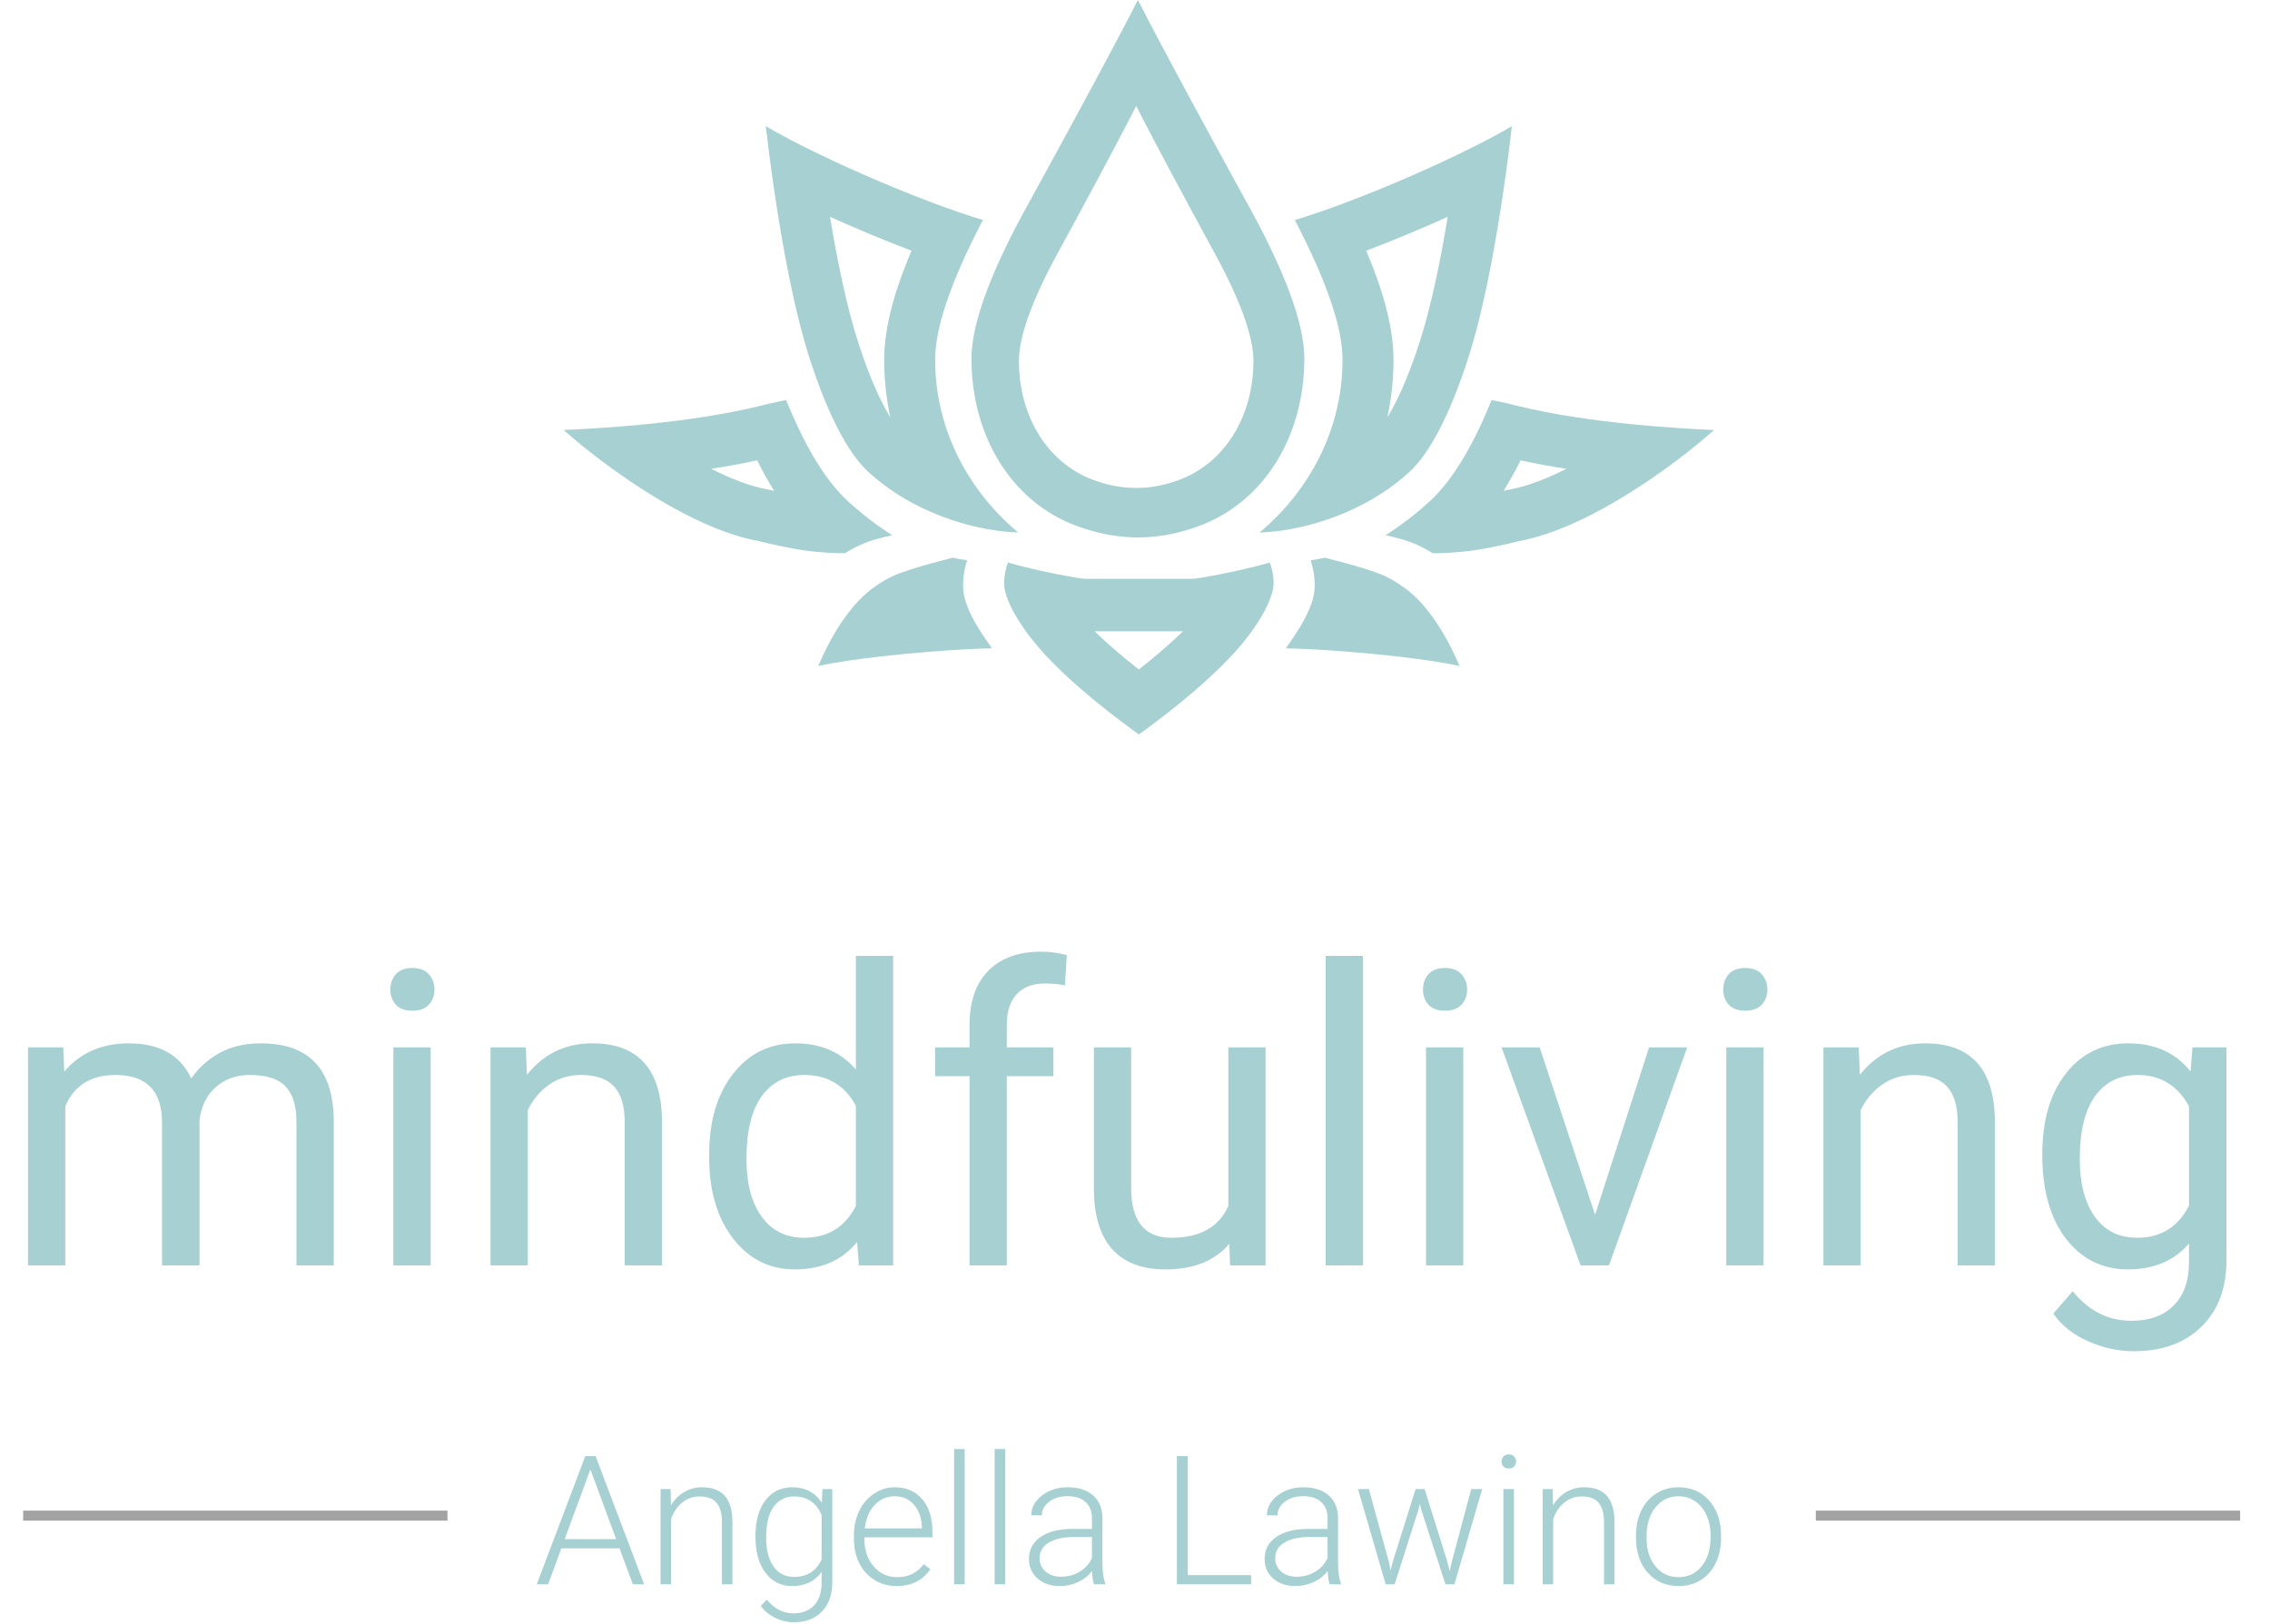 <svg width="218" height="156" viewBox="0 0 218 156" fill="none" xmlns="http://www.w3.org/2000/svg">
<path d="M6.077 100.611L6.174 102.933C7.709 101.127 9.78 100.223 12.386 100.223C15.315 100.223 17.309 101.346 18.367 103.591C19.063 102.585 19.967 101.772 21.076 101.152C22.199 100.533 23.521 100.223 25.044 100.223C29.637 100.223 31.972 102.656 32.05 107.52V121.551H28.469V107.733C28.469 106.236 28.127 105.12 27.444 104.385C26.76 103.636 25.611 103.262 23.999 103.262C22.67 103.262 21.567 103.662 20.689 104.462C19.812 105.249 19.302 106.313 19.16 107.655V121.551H15.56V107.83C15.56 104.785 14.07 103.262 11.09 103.262C8.741 103.262 7.135 104.262 6.271 106.262V121.551H2.69V100.611H6.077ZM41.359 121.551H37.778V100.611H41.359V121.551ZM37.488 95.056C37.488 94.475 37.662 93.985 38.011 93.585C38.372 93.185 38.901 92.985 39.598 92.985C40.294 92.985 40.823 93.185 41.185 93.585C41.546 93.985 41.727 94.475 41.727 95.056C41.727 95.637 41.546 96.121 41.185 96.508C40.823 96.895 40.294 97.088 39.598 97.088C38.901 97.088 38.372 96.895 38.011 96.508C37.662 96.121 37.488 95.637 37.488 95.056ZM50.494 100.611L50.61 103.243C52.21 101.23 54.3 100.223 56.88 100.223C61.306 100.223 63.538 102.72 63.577 107.713V121.551H59.996V107.694C59.983 106.184 59.635 105.068 58.951 104.346C58.28 103.623 57.229 103.262 55.797 103.262C54.636 103.262 53.616 103.572 52.739 104.191C51.861 104.81 51.178 105.623 50.687 106.63V121.551H47.107V100.611H50.494ZM68.106 110.907C68.106 107.694 68.867 105.114 70.389 103.165C71.912 101.204 73.905 100.223 76.37 100.223C78.821 100.223 80.763 101.062 82.195 102.739V91.824H85.776V121.551H82.485L82.311 119.306C80.879 121.061 78.886 121.938 76.331 121.938C73.905 121.938 71.925 120.945 70.389 118.958C68.867 116.971 68.106 114.378 68.106 111.178V110.907ZM71.686 111.313C71.686 113.687 72.176 115.545 73.157 116.887C74.138 118.229 75.492 118.9 77.221 118.9C79.492 118.9 81.15 117.881 82.195 115.842V106.223C81.124 104.249 79.479 103.262 77.26 103.262C75.505 103.262 74.138 103.939 73.157 105.294C72.176 106.649 71.686 108.655 71.686 111.313ZM93.111 121.551V103.378H89.801V100.611H93.111V98.462C93.111 96.217 93.711 94.482 94.91 93.256C96.11 92.03 97.807 91.418 100.001 91.418C100.826 91.418 101.646 91.527 102.458 91.747L102.265 94.65C101.658 94.534 101.013 94.475 100.33 94.475C99.168 94.475 98.272 94.817 97.639 95.501C97.007 96.172 96.691 97.14 96.691 98.404V100.611H101.162V103.378H96.691V121.551H93.111ZM118.058 119.48C116.664 121.119 114.619 121.938 111.922 121.938C109.69 121.938 107.987 121.293 106.813 120.003C105.652 118.7 105.065 116.777 105.052 114.236V100.611H108.632V114.139C108.632 117.313 109.923 118.9 112.503 118.9C115.238 118.9 117.058 117.881 117.961 115.842V100.611H121.541V121.551H118.135L118.058 119.48ZM130.889 121.551H127.309V91.824H130.889V121.551ZM140.527 121.551H136.947V100.611H140.527V121.551ZM136.656 95.056C136.656 94.475 136.831 93.985 137.179 93.585C137.54 93.185 138.069 92.985 138.766 92.985C139.463 92.985 139.992 93.185 140.353 93.585C140.714 93.985 140.895 94.475 140.895 95.056C140.895 95.637 140.714 96.121 140.353 96.508C139.992 96.895 139.463 97.088 138.766 97.088C138.069 97.088 137.54 96.895 137.179 96.508C136.831 96.121 136.656 95.637 136.656 95.056ZM153.184 116.693L158.371 100.611H162.029L154.52 121.551H151.791L144.204 100.611H147.862L153.184 116.693ZM169.364 121.551H165.784V100.611H169.364V121.551ZM165.493 95.056C165.493 94.475 165.668 93.985 166.016 93.585C166.377 93.185 166.906 92.985 167.603 92.985C168.3 92.985 168.829 93.185 169.19 93.585C169.551 93.985 169.732 94.475 169.732 95.056C169.732 95.637 169.551 96.121 169.19 96.508C168.829 96.895 168.3 97.088 167.603 97.088C166.906 97.088 166.377 96.895 166.016 96.508C165.668 96.121 165.493 95.637 165.493 95.056ZM178.499 100.611L178.615 103.243C180.215 101.23 182.305 100.223 184.886 100.223C189.311 100.223 191.543 102.72 191.582 107.713V121.551H188.002V107.694C187.989 106.184 187.641 105.068 186.957 104.346C186.286 103.623 185.234 103.262 183.802 103.262C182.641 103.262 181.622 103.572 180.744 104.191C179.867 104.81 179.183 105.623 178.693 106.63V121.551H175.112V100.611H178.499ZM196.13 110.907C196.13 107.642 196.885 105.049 198.395 103.127C199.904 101.191 201.904 100.223 204.394 100.223C206.949 100.223 208.942 101.127 210.375 102.933L210.549 100.611H213.82V121.048C213.82 123.758 213.013 125.893 211.4 127.454C209.8 129.015 207.646 129.796 204.936 129.796C203.427 129.796 201.949 129.473 200.504 128.828C199.059 128.183 197.956 127.299 197.195 126.177L199.053 124.029C200.588 125.925 202.465 126.874 204.685 126.874C206.426 126.874 207.781 126.383 208.749 125.403C209.73 124.422 210.22 123.042 210.22 121.261V119.461C208.788 121.113 206.833 121.938 204.356 121.938C201.904 121.938 199.917 120.951 198.395 118.977C196.885 117.003 196.13 114.313 196.13 110.907ZM199.73 111.313C199.73 113.674 200.214 115.532 201.182 116.887C202.149 118.229 203.504 118.9 205.246 118.9C207.504 118.9 209.162 117.874 210.22 115.823V106.262C209.123 104.262 207.478 103.262 205.285 103.262C203.543 103.262 202.182 103.939 201.201 105.294C200.22 106.649 199.73 108.655 199.73 111.313Z" fill="#A6D0D1"/>
<path fill-rule="evenodd" clip-rule="evenodd" d="M80.895 47.626C78.986 45.654 77.172 42.567 75.492 38.427C75.306 38.463 75.117 38.502 74.927 38.542C74.261 38.678 73.626 38.826 73.009 38.986C69.761 39.776 65.903 40.383 61.475 40.803C59.178 41.021 56.728 41.188 54.129 41.305C55.537 42.558 57.667 44.276 60.148 45.977C64.025 48.636 68.756 51.254 72.918 51.988C73.625 52.166 74.253 52.31 74.898 52.441C76.32 52.745 77.461 52.929 78.402 53.003L79.338 53.08C79.403 53.086 79.468 53.091 79.533 53.096C80.043 53.132 80.582 53.143 81.15 53.138C82.106 52.54 83.083 52.095 84.06 51.815C84.58 51.665 85.119 51.532 85.674 51.414C84.94 50.939 84.228 50.44 83.546 49.919C83.546 49.919 83.545 49.918 83.544 49.917C82.766 49.324 82.027 48.703 81.336 48.059C81.188 47.921 81.041 47.777 80.895 47.626ZM74.349 47.16C73.776 46.238 73.23 45.255 72.709 44.218C71.317 44.521 69.844 44.793 68.292 45.035C70.272 46.032 72.144 46.739 73.745 47.021L73.916 47.051L74.085 47.094C74.174 47.116 74.262 47.138 74.349 47.16Z" fill="#A6D0D1"/>
<path fill-rule="evenodd" clip-rule="evenodd" d="M146.031 44.222C145.511 45.257 144.966 46.238 144.395 47.158C144.44 47.146 144.484 47.135 144.529 47.123L144.716 47.074L144.907 47.041C146.539 46.752 148.434 46.038 150.432 45.035C148.885 44.794 147.417 44.524 146.031 44.222ZM157.263 40.804C159.56 41.022 162.012 41.19 164.612 41.308C163.204 42.559 161.073 44.277 158.587 45.978C154.699 48.641 149.944 51.264 145.734 52.007C145.118 52.169 144.48 52.315 143.811 52.451C142.398 52.751 141.265 52.934 140.336 53.005L139.398 53.084C139.335 53.089 139.272 53.094 139.208 53.098C138.701 53.135 138.163 53.146 137.59 53.141C136.637 52.544 135.659 52.099 134.684 51.82C134.163 51.669 133.624 51.534 133.068 51.416C133.803 50.941 134.515 50.441 135.197 49.921C135.199 49.919 135.202 49.917 135.205 49.914C135.981 49.322 136.719 48.701 137.409 48.058C137.555 47.922 137.701 47.778 137.846 47.628C139.754 45.659 141.568 42.571 143.25 38.427C143.442 38.466 143.638 38.506 143.84 38.549C144.487 38.678 145.113 38.825 145.747 38.994C148.981 39.779 152.834 40.384 157.263 40.804Z" fill="#A6D0D1"/>
<path fill-rule="evenodd" clip-rule="evenodd" d="M84.576 63.056C82.355 63.31 80.23 63.618 78.579 63.969C79.288 62.298 80.42 60.084 81.915 58.311C82.54 57.57 83.228 56.906 83.975 56.391C84.781 55.798 85.642 55.335 86.532 55.017C86.906 54.884 87.291 54.755 87.693 54.629C88.817 54.275 90.062 53.939 91.493 53.573C91.949 53.673 92.41 53.755 92.873 53.818C92.614 54.626 92.487 55.432 92.487 56.25C92.487 56.388 92.494 56.526 92.507 56.666C92.527 56.886 92.564 57.108 92.615 57.333C92.957 58.824 93.95 60.438 95.265 62.276C93.862 62.3 91.813 62.406 89.556 62.581C87.949 62.706 86.236 62.866 84.576 63.056Z" fill="#A6D0D1"/>
<path fill-rule="evenodd" clip-rule="evenodd" d="M134.801 56.415C133.957 55.796 133.096 55.334 132.21 55.016C131.837 54.884 131.452 54.756 131.053 54.63C129.927 54.276 128.681 53.939 127.249 53.573C126.792 53.673 126.333 53.753 125.873 53.816C126.131 54.626 126.259 55.433 126.259 56.25C126.259 56.385 126.252 56.52 126.24 56.656C126.219 56.879 126.182 57.105 126.13 57.333C125.788 58.824 124.795 60.438 123.48 62.276C124.882 62.3 126.932 62.407 129.189 62.582C130.797 62.706 132.512 62.866 134.173 63.056C136.391 63.31 138.515 63.618 140.165 63.969C139.456 62.296 138.325 60.079 136.835 58.312C136.217 57.578 135.537 56.922 134.801 56.415Z" fill="#A6D0D1"/>
<path fill-rule="evenodd" clip-rule="evenodd" d="M105.113 60.636C106.512 61.995 108.034 63.263 109.368 64.31C110.699 63.263 112.218 61.994 113.617 60.636H105.113ZM118.556 62.68C115.355 66.183 111.064 69.318 109.372 70.55C107.683 69.324 103.389 66.198 100.19 62.696C99.214 61.623 98.377 60.515 97.743 59.481C96.915 58.132 96.43 56.909 96.43 56.055C96.43 55.724 96.457 55.407 96.51 55.099C96.572 54.734 96.67 54.382 96.802 54.036C99.647 54.866 103.749 55.597 104.175 55.597H114.566C114.994 55.597 119.096 54.867 121.94 54.04C122.079 54.401 122.18 54.761 122.241 55.136C122.288 55.42 122.311 55.713 122.311 56.024C122.311 56.884 121.821 58.123 120.984 59.487C120.352 60.517 119.522 61.617 118.556 62.68ZM117.463 55.555C117.463 55.555 117.461 55.562 117.457 55.577C117.46 55.563 117.462 55.555 117.463 55.555ZM101.284 55.602C101.279 55.587 101.277 55.58 101.278 55.581C101.278 55.581 101.28 55.588 101.284 55.602Z" fill="#A6D0D1"/>
<path fill-rule="evenodd" clip-rule="evenodd" d="M140.912 34.666C139.221 39.851 137.305 43.533 135.369 45.317C133.679 46.879 131.657 48.173 129.345 49.176C128.972 49.339 128.59 49.493 128.202 49.64C127.163 50.031 126.096 50.353 125.028 50.602C123.607 50.927 122.241 51.113 120.963 51.153C122.239 50.08 123.38 48.895 124.372 47.622C124.375 47.617 124.379 47.612 124.383 47.608C125.016 46.793 125.588 45.943 126.096 45.062C127.935 41.874 128.933 38.289 128.931 34.578C128.931 31.997 127.907 28.84 126.55 25.716C125.871 24.155 125.109 22.603 124.351 21.135C125.785 20.702 127.385 20.151 129.06 19.524C132.646 18.182 136.571 16.495 139.915 14.888C141.963 13.904 143.793 12.95 145.195 12.123C145.012 13.699 144.744 15.845 144.39 18.262C143.629 23.468 142.47 29.933 140.912 34.666ZM139.033 20.828C138.331 25.068 137.407 29.61 136.275 33.049L136.271 33.062C135.173 36.428 134.101 38.702 133.232 40.098C133.624 38.306 133.827 36.458 133.826 34.576M139.033 20.828C136.477 21.98 133.771 23.109 131.201 24.083C131.508 24.805 131.8 25.534 132.07 26.263C133.008 28.801 133.826 31.733 133.826 34.574" fill="#A6D0D1"/>
<path fill-rule="evenodd" clip-rule="evenodd" d="M82.468 33.051L82.47 33.058C83.567 36.424 84.639 38.697 85.506 40.093C85.115 38.302 84.912 36.455 84.912 34.573M90.54 49.638C90.151 49.491 89.769 49.336 89.394 49.173C87.086 48.171 85.065 46.877 83.372 45.314C81.435 43.531 79.519 39.847 77.829 34.66C76.272 29.929 75.113 23.466 74.35 18.26C73.995 15.843 73.726 13.696 73.542 12.121C74.945 12.947 76.776 13.902 78.824 14.886C82.169 16.493 86.093 18.179 89.68 19.521C91.354 20.148 92.955 20.699 94.389 21.132C93.63 22.6 92.868 24.152 92.19 25.713C90.832 28.837 89.808 31.994 89.808 34.573C89.806 38.286 90.805 41.872 92.643 45.059C93.152 45.941 93.724 46.792 94.358 47.606C94.36 47.609 94.363 47.612 94.365 47.615C95.357 48.89 96.499 50.076 97.777 51.15C96.498 51.109 95.133 50.924 93.712 50.599C92.641 50.351 91.575 50.028 90.54 49.638ZM84.912 34.571C84.913 31.73 85.731 28.797 86.67 26.26C86.939 25.53 87.232 24.802 87.538 24.081C84.969 23.106 82.263 21.977 79.708 20.826C80.411 25.066 81.335 29.606 82.466 33.044L82.468 33.051" fill="#A6D0D1"/>
<path fill-rule="evenodd" clip-rule="evenodd" d="M116.305 23.685C116.257 23.598 113.384 18.326 111.074 13.95C110.322 12.526 109.63 11.197 109.114 10.172C108.597 11.197 107.905 12.526 107.154 13.95C104.843 18.326 101.971 23.598 101.922 23.685C99.222 28.536 97.853 32.225 97.853 34.65C97.853 40.206 100.811 44.756 105.389 46.239C107.904 47.088 110.337 47.084 112.827 46.243C117.416 44.756 120.375 40.206 120.374 34.65C120.373 32.225 119.005 28.535 116.305 23.685ZM111.24 3.766C114.614 10.147 119.413 18.873 119.487 19.006C123.319 25.829 125.261 31.019 125.263 34.429C125.264 42.244 121.064 48.643 114.55 50.735C111.015 51.918 107.562 51.924 103.991 50.729C97.493 48.643 93.294 42.243 93.295 34.429C93.295 31.019 95.237 25.83 99.07 19.006C99.145 18.873 103.943 10.147 107.318 3.766C108.063 2.357 108.739 1.063 109.279 0C109.819 1.063 110.495 2.357 111.24 3.766Z" fill="#A6D0D1"/>
<path d="M59.498 148.736H53.909L52.64 152.186H51.549L56.209 139.874H57.198L61.857 152.186H60.775L59.498 148.736ZM54.23 147.848H59.168L56.699 141.143L54.23 147.848Z" fill="#A6D0D1"/>
<path d="M64.403 143.037L64.436 144.601C64.78 144.037 65.209 143.609 65.722 143.316C66.235 143.017 66.801 142.868 67.421 142.868C68.402 142.868 69.132 143.144 69.611 143.696C70.091 144.249 70.333 145.077 70.338 146.182V152.186H69.332V146.174C69.327 145.356 69.152 144.748 68.808 144.347C68.47 143.947 67.926 143.747 67.176 143.747C66.55 143.747 65.995 143.944 65.51 144.339C65.031 144.728 64.676 145.255 64.445 145.92V152.186H63.438V143.037H64.403Z" fill="#A6D0D1"/>
<path d="M72.554 147.527C72.554 146.095 72.87 144.962 73.501 144.128C74.138 143.288 75.001 142.868 76.089 142.868C77.334 142.868 78.281 143.364 78.93 144.356L78.981 143.037H79.928V152C79.928 153.178 79.598 154.111 78.938 154.799C78.279 155.487 77.385 155.831 76.258 155.831C75.621 155.831 75.012 155.687 74.431 155.399C73.856 155.117 73.402 154.74 73.07 154.266L73.636 153.657C74.352 154.537 75.204 154.977 76.19 154.977C77.036 154.977 77.695 154.726 78.169 154.224C78.642 153.728 78.888 153.037 78.904 152.152V151.002C78.256 151.904 77.312 152.355 76.072 152.355C75.012 152.355 74.161 151.932 73.518 151.087C72.875 150.241 72.554 149.1 72.554 147.662V147.527ZM73.577 147.704C73.577 148.871 73.811 149.793 74.279 150.47C74.747 151.14 75.406 151.476 76.258 151.476C77.504 151.476 78.386 150.918 78.904 149.801V145.548C78.668 144.962 78.327 144.517 77.881 144.212C77.436 143.902 76.9 143.747 76.275 143.747C75.423 143.747 74.761 144.082 74.287 144.753C73.814 145.419 73.577 146.402 73.577 147.704Z" fill="#A6D0D1"/>
<path d="M86.109 152.355C85.331 152.355 84.626 152.164 83.995 151.78C83.369 151.397 82.882 150.864 82.532 150.182C82.183 149.494 82.008 148.725 82.008 147.874V147.51C82.008 146.631 82.177 145.838 82.515 145.134C82.859 144.429 83.335 143.877 83.944 143.476C84.553 143.071 85.213 142.868 85.923 142.868C87.033 142.868 87.913 143.248 88.561 144.009C89.215 144.765 89.542 145.799 89.542 147.113V147.679H83.014V147.874C83.014 148.911 83.31 149.776 83.902 150.47C84.499 151.157 85.249 151.501 86.151 151.501C86.692 151.501 87.169 151.402 87.58 151.205C87.997 151.008 88.375 150.692 88.713 150.258L89.347 150.74C88.603 151.817 87.524 152.355 86.109 152.355ZM85.923 143.73C85.162 143.73 84.519 144.009 83.995 144.567C83.476 145.125 83.161 145.875 83.048 146.817H88.536V146.707C88.507 145.827 88.257 145.111 87.783 144.559C87.31 144.006 86.689 143.73 85.923 143.73Z" fill="#A6D0D1"/>
<path d="M92.645 152.186H91.631V139.198H92.645V152.186Z" fill="#A6D0D1"/>
<path d="M96.535 152.186H95.52V139.198H96.535V152.186Z" fill="#A6D0D1"/>
<path d="M105.067 152.186C104.966 151.899 104.901 151.473 104.873 150.909C104.517 151.371 104.064 151.729 103.511 151.983C102.964 152.231 102.384 152.355 101.769 152.355C100.89 152.355 100.177 152.11 99.63 151.62C99.089 151.129 98.818 150.509 98.818 149.759C98.818 148.869 99.187 148.164 99.926 147.645C100.67 147.127 101.704 146.867 103.029 146.867H104.864V145.827C104.864 145.173 104.661 144.66 104.255 144.288C103.855 143.911 103.269 143.722 102.496 143.722C101.792 143.722 101.208 143.902 100.746 144.263C100.284 144.624 100.053 145.058 100.053 145.565L99.038 145.557C99.038 144.829 99.376 144.201 100.053 143.671C100.729 143.135 101.561 142.868 102.547 142.868C103.568 142.868 104.371 143.124 104.957 143.637C105.549 144.144 105.853 144.855 105.87 145.768V150.097C105.87 150.983 105.963 151.645 106.149 152.085V152.186H105.067ZM101.888 151.459C102.564 151.459 103.167 151.295 103.697 150.968C104.233 150.641 104.622 150.205 104.864 149.658V147.645H103.055C102.045 147.657 101.256 147.843 100.687 148.203C100.118 148.558 99.833 149.049 99.833 149.675C99.833 150.188 100.022 150.613 100.399 150.952C100.783 151.29 101.279 151.459 101.888 151.459Z" fill="#A6D0D1"/>
<path d="M114.073 151.307H120.152V152.186H113.024V139.874H114.073V151.307Z" fill="#A6D0D1"/>
<path d="M127.695 152.186C127.594 151.899 127.529 151.473 127.501 150.909C127.146 151.371 126.692 151.729 126.139 151.983C125.592 152.231 125.012 152.355 124.397 152.355C123.518 152.355 122.805 152.11 122.258 151.62C121.717 151.129 121.446 150.509 121.446 149.759C121.446 148.869 121.815 148.164 122.554 147.645C123.298 147.127 124.333 146.867 125.657 146.867H127.492V145.827C127.492 145.173 127.289 144.66 126.883 144.288C126.483 143.911 125.897 143.722 125.125 143.722C124.42 143.722 123.836 143.902 123.374 144.263C122.912 144.624 122.681 145.058 122.681 145.565L121.666 145.557C121.666 144.829 122.004 144.201 122.681 143.671C123.357 143.135 124.189 142.868 125.175 142.868C126.196 142.868 126.999 143.124 127.585 143.637C128.177 144.144 128.482 144.855 128.498 145.768V150.097C128.498 150.983 128.591 151.645 128.778 152.085V152.186H127.695ZM124.516 151.459C125.192 151.459 125.795 151.295 126.325 150.968C126.861 150.641 127.25 150.205 127.492 149.658V147.645H125.683C124.674 147.657 123.884 147.843 123.315 148.203C122.746 148.558 122.461 149.049 122.461 149.675C122.461 150.188 122.65 150.613 123.027 150.952C123.411 151.29 123.907 151.459 124.516 151.459Z" fill="#A6D0D1"/>
<path d="M133.394 150.081L133.547 150.867L133.75 150.038L135.948 143.037H136.811L138.984 149.979L139.221 150.943L139.415 150.055L141.292 143.037H142.341L139.677 152.186H138.815L136.464 144.931L136.354 144.432L136.244 144.939L133.936 152.186H133.073L130.418 143.037H131.458L133.394 150.081Z" fill="#A6D0D1"/>
<path d="M145.393 152.186H144.379V143.037H145.393V152.186ZM144.201 140.39C144.201 140.198 144.263 140.038 144.387 139.908C144.511 139.773 144.68 139.705 144.895 139.705C145.109 139.705 145.278 139.773 145.402 139.908C145.532 140.038 145.596 140.198 145.596 140.39C145.596 140.582 145.532 140.742 145.402 140.872C145.278 141.002 145.109 141.067 144.895 141.067C144.68 141.067 144.511 141.002 144.387 140.872C144.263 140.742 144.201 140.582 144.201 140.39Z" fill="#A6D0D1"/>
<path d="M149.114 143.037L149.148 144.601C149.492 144.037 149.92 143.609 150.433 143.316C150.946 143.017 151.513 142.868 152.133 142.868C153.114 142.868 153.844 143.144 154.323 143.696C154.802 144.249 155.044 145.077 155.05 146.182V152.186H154.044V146.174C154.038 145.356 153.863 144.748 153.52 144.347C153.181 143.947 152.637 143.747 151.888 143.747C151.262 143.747 150.707 143.944 150.222 144.339C149.743 144.728 149.387 145.255 149.156 145.92V152.186H148.15V143.037H149.114Z" fill="#A6D0D1"/>
<path d="M157.113 147.476C157.113 146.597 157.282 145.805 157.621 145.1C157.965 144.395 158.447 143.849 159.067 143.46C159.692 143.065 160.4 142.868 161.189 142.868C162.407 142.868 163.393 143.296 164.149 144.153C164.904 145.004 165.282 146.134 165.282 147.544V147.755C165.282 148.64 165.11 149.438 164.766 150.148C164.428 150.853 163.949 151.397 163.328 151.78C162.708 152.164 162.001 152.355 161.206 152.355C159.994 152.355 159.007 151.93 158.246 151.078C157.491 150.221 157.113 149.088 157.113 147.679V147.476ZM158.128 147.755C158.128 148.849 158.41 149.748 158.974 150.453C159.543 151.152 160.287 151.501 161.206 151.501C162.119 151.501 162.858 151.152 163.421 150.453C163.991 149.748 164.276 148.821 164.276 147.671V147.476C164.276 146.777 164.146 146.137 163.887 145.557C163.627 144.976 163.264 144.528 162.796 144.212C162.328 143.891 161.792 143.73 161.189 143.73C160.287 143.73 159.551 144.085 158.982 144.796C158.413 145.5 158.128 146.425 158.128 147.569V147.755Z" fill="#A6D0D1"/>
<line x1="2.224" y1="145.591" x2="42.972" y2="145.591" stroke="#A3A3A3" stroke-width="0.965"/>
<line x1="174.383" y1="145.591" x2="215.131" y2="145.591" stroke="#A3A3A3" stroke-width="0.965"/>
</svg>
